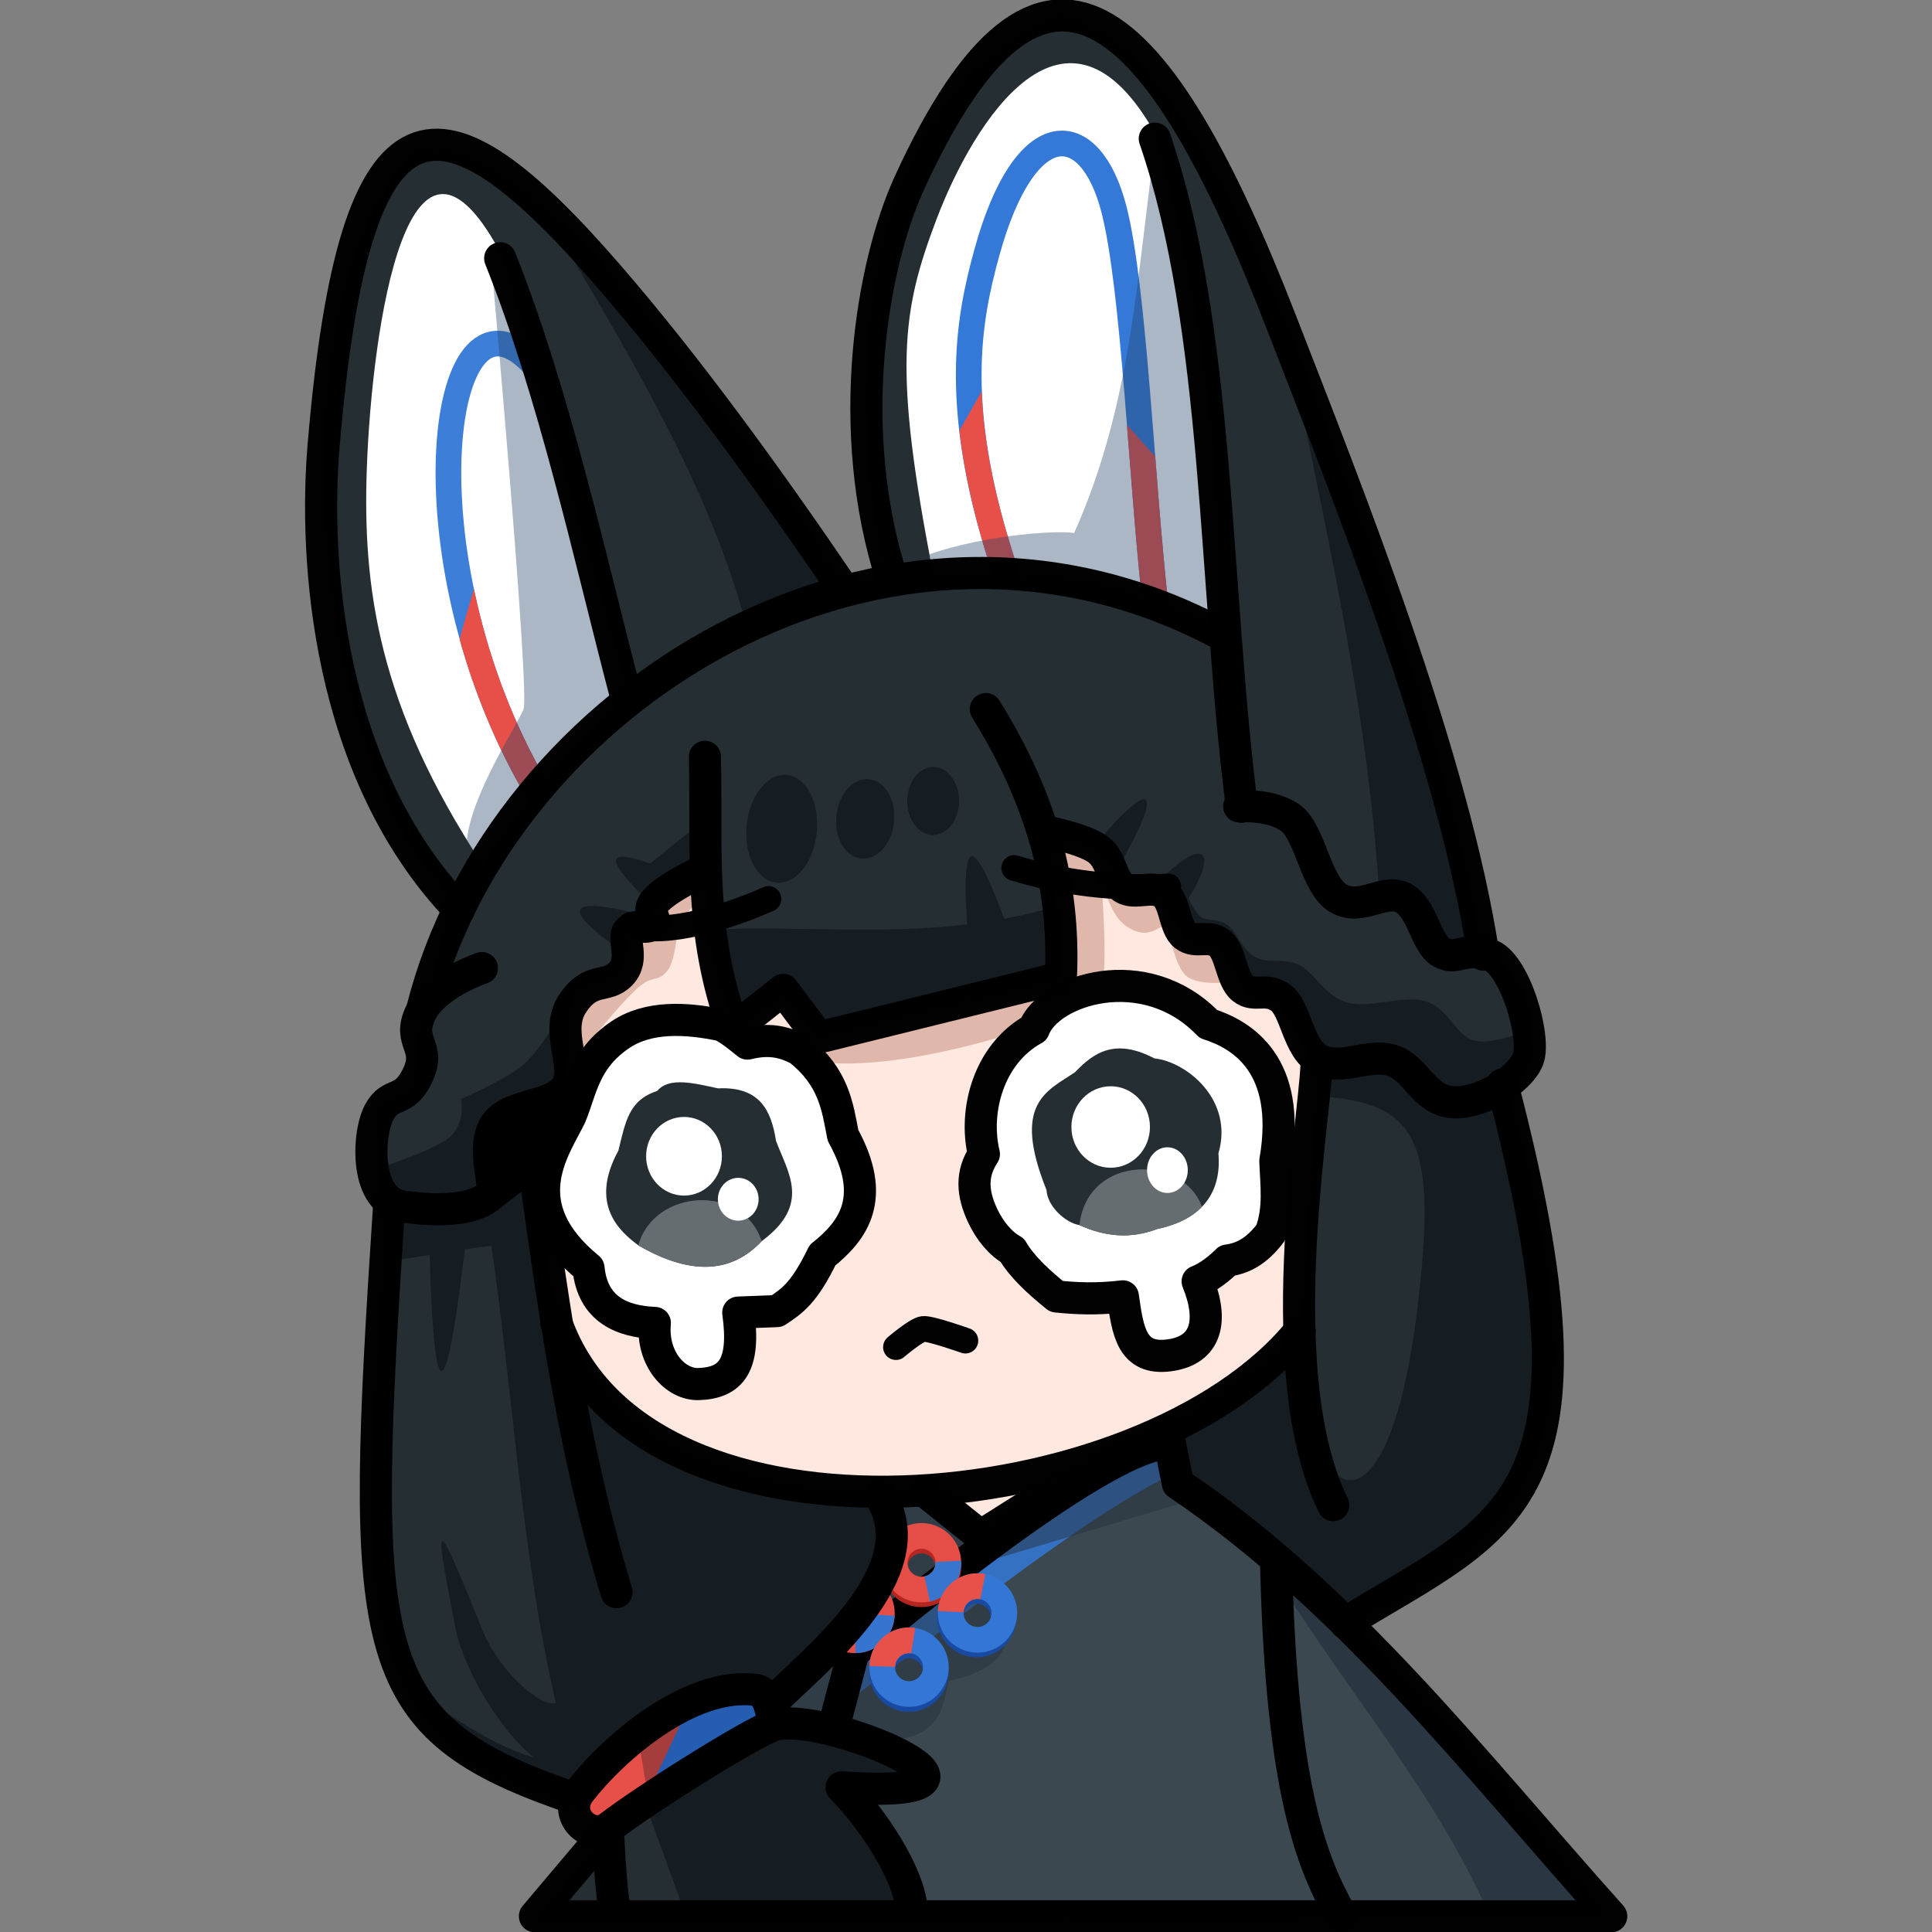 <?xml version="1.0" encoding="UTF-8" standalone="no"?>
<!-- Created with Inkscape (http://www.inkscape.org/) -->

<svg
   width="512"
   height="512"
   viewBox="0 0 135.467 135.467"
   version="1.1"
   id="svg1"
   inkscape:version="1.4.1 (unknown)"
   sodipodi:docname="aosc-03.svg"
   xml:space="preserve"
   xmlns:inkscape="http://www.inkscape.org/namespaces/inkscape"
   xmlns:sodipodi="http://sodipodi.sourceforge.net/DTD/sodipodi-0.dtd"
   xmlns="http://www.w3.org/2000/svg"
   xmlns:svg="http://www.w3.org/2000/svg"><rect x="0" y="0" width="135.467" height="135.467" fill="#808080" stroke="none"/><sodipodi:namedview
     id="namedview1"
     pagecolor="#505050"
     bordercolor="#ffffff"
     borderopacity="1"
     inkscape:showpageshadow="0"
     inkscape:pageopacity="0"
     inkscape:pagecheckerboard="1"
     inkscape:deskcolor="#d1d1d1"
     inkscape:document-units="px"
     inkscape:zoom="1.2899495"
     inkscape:cx="13.566423"
     inkscape:cy="204.65917"
     inkscape:window-width="2560"
     inkscape:window-height="1364"
     inkscape:window-x="0"
     inkscape:window-y="0"
     inkscape:window-maximized="1"
     inkscape:current-layer="layer1" /><defs
     id="defs1" /><g
     inkscape:label="Layer 1"
     inkscape:groupmode="layer"
     id="layer1"><g
       id="g37"
       transform="matrix(0.851,0,0,0.851,10.94,18.18)"><path
         id="rect18-2-31"
         style="fill:#3b484f;fill-opacity:1;stroke:none;stroke-width:2.117;stroke-linecap:round;stroke-linejoin:round;stroke-opacity:0.362;paint-order:fill markers stroke"
         d="M 82.978,96.988 C 96.019,109.692 108.829,122.482 119.172,136.198 l -56.466,0.934 -5.367,-10.651 c 5.256,-1.238 11.039,-2.435 -5.402,-5.342 l -0.955,-2.048 c 5.685,-5.871 10.562,-11.702 9.485,-17.236 z"
         sodipodi:nodetypes="cccccccc" /><path
         style="fill:none;fill-opacity:0.416;stroke:#3571c3;stroke-width:2.117;stroke-linecap:round;stroke-linejoin:round;stroke-dasharray:none;stroke-opacity:1;paint-order:fill markers stroke"
         d="M 83.343,99.151 C 76.932,102.023 65.344,111.209 56.692,117.746"
         id="path32"
         sodipodi:nodetypes="cc" /><path
         id="rect18-2-175"
         style="fill:#27333f;fill-opacity:0.51;stroke:none;stroke-width:2.117;stroke-linecap:round;stroke-linejoin:round;stroke-opacity:0.362;paint-order:fill markers stroke"
         d="m 60.097,102.251 c 7.793,-0.924 15.587,-2.562 23.38,-5.311 l 2.013,5.254 -19.046,5.701 c 3.644,2.742 6.383,7.663 -1.151,9.255 -0.515,2.55 -0.813,5.217 -6.657,4.88 l -7.403,-0.966 -0.272,-2.289 z"
         sodipodi:nodetypes="ccccccccc" /><path
         id="rect18-2-3"
         style="fill:#252e33;fill-opacity:1;stroke:none;stroke-width:2.117;stroke-linecap:round;stroke-linejoin:round;stroke-opacity:0.362;paint-order:fill markers stroke"
         d="M 24.549,52.479 C 13.144,42.808 9.071,3.019 21.626,-9.16 33.537,-8.482 45.044,11.192 56.63,27.153 l 4.025,-0.964 c -1.371,-0.152 -8.212,-37.255 13.792,-46.163 13.02,1.402 26.601,44.416 34.813,76.983 4.441,2.152 5.397,8.655 1.873,11.092 5.087,17.804 8.62,35.123 -13.205,44.517 L 84.229,101.529 83.302,96.471 c -9.337,3.783 -10.572,3.93 -23.271,5.592 2.649,8.854 -4.909,11.676 -9.18,16.441 l 0.814,2.418 c 16.604,2.851 10.813,4.281 6.49,5.803 1.534,3.426 3.069,6.852 4.603,10.278 l -31.337,-0.314 5.48,-6.57 -2.724,-3.253 C 11.595,122.581 18.956,98.191 18.855,78.81 l -0.713,-8.913 3.006,-1.11 0.688,-5.914 z"
         sodipodi:nodetypes="ccccccccccccccccccccccc" /><path
         id="rect18-2-91"
         style="fill:#ffe8e0;fill-opacity:1;stroke:none;stroke-width:2.117;stroke-linecap:round;stroke-linejoin:round;stroke-opacity:0.362;paint-order:fill markers stroke"
         d="m 44.892,50.188 2.579,12.392 4.179,-1.933 3.012,3.243 19.601,-4.857 -0.613,-11.653 4.305,1.393 1.967,3.11 2.982,0.057 1.644,3.7 2.898,0.319 2.036,3.942 2.897,0.91 3.44,5.378 -1.469,22.114 c -19.931,20.533 -56.378,15.249 -61.29,0.025 l -2.546,-17.929 3.17,-2.038 0.675,-7.607 4.12,-2.169 0.355,-2.928 1.57,-0.641 1.124,-2.388 z"
         sodipodi:nodetypes="cccccccccccccccccccccccc" /><path
         id="rect18-2-11"
         style="fill:#e0b7ab;fill-opacity:1;stroke:none;stroke-width:2.117;stroke-linecap:round;stroke-linejoin:round;stroke-opacity:0.362;paint-order:fill markers stroke"
         d="m 55.387,63.544 19.341,-4.371 -0.734,-11.802 3.878,1.19 2.028,3.265 3.106,0.035 2.215,3.982 3.198,1.681 1.408,2.191 4.715,3.751 -6.217,-3.902 c 0,0 -2.326,0.314 -3.373,-0.469 -1.047,-0.782 -1.36,-3.668 -1.83,-4.042 -0.47,-0.373 -1.106,1.158 -3.034,-0.007 -1.928,-1.166 -2.308,-5.026 -2.308,-5.026 0,0 0.826,8.658 0.022,10.406 -1.418,1.905 -14.848,6.432 -22.569,5.774 z"
         sodipodi:nodetypes="ccccccccccczzzcccc" /><path
         id="rect18-2-6"
         style="fill:#e0b8ab;fill-opacity:1;stroke:none;stroke-width:2.117;stroke-linecap:round;stroke-linejoin:round;stroke-opacity:0.362;paint-order:fill markers stroke"
         d="m 44.524,50.934 0.136,1.696 c 0,0 -0.11,0.326 -1.14,1.538 -0.785,0.924 -0.554,3.422 -1.403,4.468 -0.848,1.045 -1.15,0.205 -2.545,1.509 -2.088,1.952 -5.238,6.149 -5.238,6.149 l -0.415,-4.422 4.315,-3.048 1.559,-3.947 z"
         sodipodi:nodetypes="ccsssccccc" /><path
         id="rect18-0"
         style="fill:#ffffff;fill-opacity:1;stroke:#000000;stroke-width:2.646;stroke-linecap:round;stroke-linejoin:round;stroke-dasharray:none;stroke-opacity:0.996;paint-order:fill markers stroke"
         d="m 68.212,73.727 c -0.872,-3.615 0.434,-8.291 4.116,-10.306 1.197,-3.231 9.139,-5.849 14.382,-0.413 2.776,0.882 6.879,3.358 5.516,11.279 0.071,1.971 0.361,3.942 -0.377,5.912 -1.21,1.623 -2.431,2.155 -3.578,2.296 -0.642,0.659 -1.607,1.403 -2.447,1.718 1.291,3.164 0.807,5.671 -2.331,6.094 -3.138,0.423 -3.429,-2.06 -3.831,-4.859 -2.166,0.261 -3.867,0.173 -5.469,0.011 -1.502,-1.213 -2.851,-2.457 -3.645,-3.812 -0.933,-0.516 -1.852,-1.575 -2.463,-2.902 -0.798,-1.732 -0.971,-3.354 0.127,-5.019 z"
         sodipodi:nodetypes="ccccccczcccscc" /><path
         id="rect18-7"
         style="fill:#ffffff;fill-opacity:1;stroke:#000000;stroke-width:2.646;stroke-linecap:round;stroke-linejoin:round;stroke-dasharray:none;stroke-opacity:1;paint-order:fill markers stroke"
         d="m 38.228,63.912 c 2.313,-1.579 5.446,-1.416 8.381,-0.799 0.797,0.414 1.453,0.97 2.124,1.509 1.868,-0.466 3.105,-0.107 4.252,0.494 2.857,2.271 3.158,4.676 3.619,7.073 2.837,5.134 0.876,7.822 -1.689,9.869 -1.502,3.104 -2.508,3.787 -3.756,4.605 l -3.186,0.123 c 0.603,4.34 -0.57,5.798 -3.261,5.89 -1.922,0.066 -3.888,-2.072 -3.612,-5.037 -2.641,-0.107 -5.134,-1.077 -5.464,-4.521 -6.334,-5.194 -2.821,-9.805 -1.495,-12.519 0.932,-2.266 1.143,-4.678 4.086,-6.687 z"
         sodipodi:nodetypes="scccccccscccss" /><path
         id="rect18-2-5"
         style="fill:#ffe8e0;fill-opacity:1;stroke:none;stroke-width:2.117;stroke-linecap:round;stroke-linejoin:round;stroke-opacity:0.362;paint-order:fill markers stroke"
         d="m 64.846,101.48 9.835,-1.31 -5.238,4.439 z"
         sodipodi:nodetypes="cccc" /><path
         style="fill:none;fill-opacity:0.396;stroke:#000000;stroke-width:2.646;stroke-linecap:round;stroke-linejoin:round;stroke-dasharray:none;stroke-opacity:0.996;paint-order:fill markers stroke"
         d="M 82.633,97.658 C 76.084,98.925 57.463,114.779 57.463,114.779 l -1.61,6.098"
         id="path15"
         sodipodi:nodetypes="ccc" /><path
         id="rect18-2-49"
         style="fill:#ffffff;fill-opacity:1;stroke:none;stroke-width:2.117;stroke-linecap:round;stroke-linejoin:round;stroke-opacity:0.362;paint-order:fill markers stroke"
         d="m 17.37,17.192 c 0.418,-11.55 3.431,-32.433 11.285,-17.207 L 39.068,36.031 C 34.207,39.974 30.369,44.771 26.912,49.885 18.283,36.765 17.015,27.022 17.37,17.192 Z"
         sodipodi:nodetypes="scccs" /><path
         id="rect18-2-43"
         style="fill:#151d23;fill-opacity:1;stroke:none;stroke-width:2.117;stroke-linecap:round;stroke-linejoin:round;stroke-opacity:0.362;paint-order:fill markers stroke"
         d="m 45.287,55.25 c 7.249,-0.379 14.144,0.436 21.543,-0.449 -0.566,-8.62 0.95,-6.119 3.058,-0.464 1.513,-0.281 3.05,-0.646 4.619,-1.118 l 0.083,5.941 -20.176,4.892 -2.635,-3.644 -4.188,3.192 z"
         sodipodi:nodetypes="ccccccccc" /><path
         id="rect18-2-8"
         style="fill:#151d23;fill-opacity:1;stroke:none;stroke-width:2.117;stroke-linecap:round;stroke-linejoin:round;stroke-opacity:0.362;paint-order:fill markers stroke"
         d="m 75.921,47.608 1.322,0.797 c 4.832,-5.814 5.851,-4.969 2.243,1.352 l 1.117,1.247 2.111,0.184 c 3.575,-3.683 4.858,-2.465 2.352,1.457 0,0 0.5,1.153 1.047,1.553 0.547,0.4 1.249,0.051 2.106,0.616 0.857,0.566 1.279,2.138 2.359,2.688 1.08,0.549 2.158,0.074 3.46,0.569 1.301,0.495 2.107,2.484 3.964,3.125 1.857,0.641 4.895,-0.682 6.738,-0.021 1.843,0.661 2.353,2.799 3.856,3.193 1.503,0.394 4.244,-0.768 4.244,-0.768 1.627,2.457 -0.568,3.698 -1.897,5.214 2.771,11.818 12.573,34.298 -13.226,43.489 l -13.327,-11.179 -1.243,-4.494 10.94,-7.754 1.342,8.468 c 2.873,6.785 6.844,2.82 8.49,-10.824 1.681,-13.93 0.096,-17.02 -8.11,-17.556 l -0.443,-3.192 -3.031,-4.694 -2.214,-0.389 -2.531,-4.103 -2.583,-0.513 -2.494,-3.502 z"
         sodipodi:nodetypes="cccccczzzzzzzcccccccscccccccc" /><path
         id="rect18-2-0"
         style="fill:#151d23;fill-opacity:1;stroke:none;stroke-width:2.117;stroke-linecap:round;stroke-linejoin:round;stroke-opacity:0.362;paint-order:fill markers stroke"
         d="m 45.1,46.241 0.198,4.339 -3.664,2.328 -3.835,3.686 c -4.264,-3.093 -3.914,-4.114 1.934,-2.665 l 0.443,-1.412 c -2.425,-2.439 -3.814,-4.269 0.538,-2.726 z"
         sodipodi:nodetypes="cccccccc" /><g
         id="g35"><circle
           style="fill:none;fill-opacity:0.416;stroke:#184aa1;stroke-width:2.117;stroke-linecap:round;stroke-linejoin:round;stroke-dasharray:none;stroke-opacity:1;paint-order:fill markers stroke"
           id="path33-0"
           r="2.211"
           cy="111.916"
           cx="67.616" /><circle
           style="fill:none;fill-opacity:0.416;stroke:#3376d5;stroke-width:2.117;stroke-linecap:round;stroke-linejoin:round;stroke-dasharray:none;stroke-opacity:1;paint-order:fill markers stroke"
           id="path33"
           r="2.211"
           cy="111.537"
           cx="67.686" /><g
           id="g33"><circle
             style="fill:none;fill-opacity:0.416;stroke:#e54e47;stroke-width:2.117;stroke-linecap:round;stroke-linejoin:round;stroke-dasharray:none;stroke-opacity:1;paint-order:fill markers stroke"
             id="path33-3"
             r="2.211"
             cy="111.576"
             cx="57.595" /><path
             style="fill:none;fill-opacity:0.416;stroke:#3575d0;stroke-width:2.117;stroke-linecap:butt;stroke-linejoin:round;stroke-dasharray:none;stroke-opacity:1;paint-order:fill markers stroke"
             id="path33-3-7"
             sodipodi:type="arc"
             sodipodi:cx="57.594555"
             sodipodi:cy="111.57603"
             sodipodi:rx="2.2107573"
             sodipodi:ry="2.2107573"
             sodipodi:start="0.059550917"
             sodipodi:end="1.5595886"
             sodipodi:arc-type="arc"
             d="m 59.801,111.708 a 2.211,2.211 0 0 1 -2.182,2.079"
             sodipodi:open="true" /></g><circle
           style="fill:none;fill-opacity:0.416;stroke:#b62620;stroke-width:2.117;stroke-linecap:round;stroke-linejoin:round;stroke-dasharray:none;stroke-opacity:1;paint-order:fill markers stroke"
           id="path33-18-6"
           r="2.211"
           cy="107.779"
           cx="63.065" /><g
           id="g34"><circle
             style="fill:none;fill-opacity:0.416;stroke:#e54e47;stroke-width:2.117;stroke-linecap:round;stroke-linejoin:round;stroke-dasharray:none;stroke-opacity:1;paint-order:fill markers stroke"
             id="path33-18"
             r="2.211"
             cy="107.397"
             cx="63.071" /><path
             style="fill:none;fill-opacity:0.416;stroke:#3775cf;stroke-width:2.117;stroke-linecap:butt;stroke-linejoin:round;stroke-dasharray:none;stroke-opacity:1;paint-order:fill markers stroke"
             id="path33-18-4"
             sodipodi:type="arc"
             sodipodi:cx="63.071285"
             sodipodi:cy="107.39703"
             sodipodi:rx="2.2107573"
             sodipodi:ry="2.2107573"
             sodipodi:start="6.2322221"
             sodipodi:end="1.357745"
             sodipodi:arc-type="arc"
             d="m 65.279,107.284 a 2.211,2.211 0 0 1 -1.74,2.273"
             sodipodi:open="true" /></g><path
           style="fill:none;fill-opacity:0.416;stroke:#e6514a;stroke-width:2.117;stroke-linecap:butt;stroke-linejoin:round;stroke-dasharray:none;stroke-opacity:1;paint-order:fill markers stroke"
           id="path33-1"
           sodipodi:type="arc"
           sodipodi:cx="67.685524"
           sodipodi:cy="111.53725"
           sodipodi:rx="2.2107573"
           sodipodi:ry="2.2107573"
           sodipodi:start="3.1901272"
           sodipodi:end="4.9114808"
           sodipodi:arc-type="arc"
           d="m 65.477,111.43 a 2.211,2.211 0 0 1 0.85,-1.637 2.211,2.211 0 0 1 1.795,-0.423"
           sodipodi:open="true" /><circle
           style="fill:none;fill-opacity:0.416;stroke:#184aa1;stroke-width:2.117;stroke-linecap:round;stroke-linejoin:round;stroke-dasharray:none;stroke-opacity:1;paint-order:fill markers stroke"
           id="path33-7-54"
           cx="62.03"
           cy="116.415"
           r="2.211" /><circle
           style="fill:none;fill-opacity:0.416;stroke:#3376d5;stroke-width:2.117;stroke-linecap:round;stroke-linejoin:round;stroke-dasharray:none;stroke-opacity:1;paint-order:fill markers stroke"
           id="path33-7"
           cx="62.045"
           cy="116.004"
           r="2.211" /><path
           style="fill:none;fill-opacity:0.416;stroke:#e6514a;stroke-width:2.117;stroke-linecap:butt;stroke-linejoin:round;stroke-dasharray:none;stroke-opacity:1;paint-order:fill markers stroke"
           id="path33-7-5"
           sodipodi:type="arc"
           sodipodi:cx="62.044853"
           sodipodi:cy="116.00391"
           sodipodi:rx="2.2107573"
           sodipodi:ry="2.2107573"
           sodipodi:start="3.1690905"
           sodipodi:end="4.8678457"
           sodipodi:arc-type="arc"
           d="m 59.835,115.943 a 2.211,2.211 0 0 1 0.796,-1.639 2.211,2.211 0 0 1 1.756,-0.485"
           sodipodi:open="true" /></g><path
         id="rect18-2-1"
         style="fill:#151d23;fill-opacity:1;stroke:none;stroke-width:2.117;stroke-linecap:round;stroke-linejoin:round;stroke-opacity:0.362;paint-order:fill markers stroke"
         d="m 19.046,82.593 -0.488,-7.794 c 0,0 4.935,-1.529 5.927,-2.755 0.992,-1.226 0.654,-2.854 0.654,-2.854 0,0 3.755,-1.62 5.192,-2.893 1.438,-1.274 3.285,-4.511 3.285,-4.511 0,0 0.222,3.692 0.277,6.359 -0.81,1.484 -2.108,1.748 -3.308,2.256 0.528,16.223 4.132,30.827 29.371,31.731 2.484,8.455 -4.832,11.752 -8.875,16.772 l 1.194,1.745 c 0,0 19.674,5.121 5.399,5.574 0.997,2.413 5.015,7.122 4.221,10.495 l -18.217,-0.184 -3.321,-9.138 c -7.299,1.001 -15.295,-3.66 -20.232,-10.238 3.599,2.425 7.13,5.143 11.022,6.296 -2.537,-1.962 -5.75,-7.001 -6.474,-10.671 -1.928,-9.784 -1.609,-9.335 2.178,0.059 1.545,3.834 5.144,6.594 6.09,6.085 -2.793,-11.932 -3.508,-25.331 -5.311,-37.649 l -2.181,0.295 c -0.559,4.397 -2.359,19.89 -2.904,0.463 z"
         sodipodi:nodetypes="cczczccccccccccccssccccc" /><path
         id="rect18-2-4"
         style="fill:#2a3742;fill-opacity:1;stroke:none;stroke-width:2.117;stroke-linecap:round;stroke-linejoin:round;stroke-opacity:0.362;paint-order:fill markers stroke"
         d="m 91.78,107.728 c 6.995,5.388 13.104,11.139 27.404,28.329 l -9.302,0.429 C 105.324,126.035 97.52,117.279 91.78,107.728 Z"
         sodipodi:nodetypes="cccc" /><ellipse
         style="fill:#151d23;fill-opacity:1;stroke:none;stroke-width:3.377;stroke-linecap:round;stroke-linejoin:round;stroke-dasharray:none;stroke-opacity:0.362;paint-order:fill markers stroke"
         id="path23"
         cx="55.788"
         cy="41.805"
         rx="2.903"
         ry="4.459"
         transform="rotate(5.466)" /><ellipse
         style="fill:#151d23;fill-opacity:1;stroke:none;stroke-width:2.782;stroke-linecap:round;stroke-linejoin:round;stroke-dasharray:none;stroke-opacity:0.362;paint-order:fill markers stroke"
         id="path23-4"
         cx="62.56"
         cy="40.334"
         rx="2.392"
         ry="3.284"
         transform="rotate(5.466)" /><ellipse
         style="fill:#151d23;fill-opacity:1;stroke:none;stroke-width:2.782;stroke-linecap:round;stroke-linejoin:round;stroke-dasharray:none;stroke-opacity:0.362;paint-order:fill markers stroke"
         id="path23-4-9"
         cx="64.235"
         cy="44.341"
         rx="2.135"
         ry="2.802"
         transform="rotate(0.261)" /><path
         id="rect18-2-9"
         style="fill:#ffffff;fill-opacity:1;stroke:none;stroke-width:2.117;stroke-linecap:round;stroke-linejoin:round;stroke-opacity:0.362;paint-order:fill markers stroke"
         d="M 64.317,-3.32 C 67.422,-11.498 75.016,-23.445 82.356,-10.297 86.212,3.01 87.742,16.574 87.692,30.686 79.47,26.038 71.741,25.841 64.057,26.035 60.723,8.999 61.418,4.314 64.317,-3.32 Z"
         sodipodi:nodetypes="scccs" /><path
         id="rect18-2-95"
         style="fill:#151d23;fill-opacity:1;stroke:none;stroke-width:2.117;stroke-linecap:round;stroke-linejoin:round;stroke-opacity:0.362;paint-order:fill markers stroke"
         d="M 32.13,-3.753 C 40.595,6.213 49.995,15.164 56.638,27.103 L 48.671,30.286 C 45.594,18.607 38.759,7.441 32.13,-3.753 Z"
         sodipodi:nodetypes="cccc" /><path
         id="rect18-2-17"
         style="fill:#151d23;fill-opacity:1;stroke:none;stroke-width:2.117;stroke-linecap:round;stroke-linejoin:round;stroke-opacity:0.362;paint-order:fill markers stroke"
         d="M 93.036,5.738 C 100.087,22.979 106.25,40.22 109.317,57.461 l -3.475,-0.447 -2.6,-3.906 -2.443,-0.436 C 99.903,37.028 96.177,21.383 93.036,5.738 Z"
         sodipodi:nodetypes="cccccc" /><g
         id="g28"><path
           style="fill:none;fill-opacity:1;stroke:#3c7ed8;stroke-width:2.117;stroke-linecap:round;stroke-linejoin:round;stroke-dasharray:none;stroke-opacity:1;paint-order:fill markers stroke"
           d="M 31.337,8.904 C 23.391,-0.214 20.121,24.444 31.291,43.554"
           id="path24"
           sodipodi:nodetypes="cc" /><path
           style="baseline-shift:baseline;display:inline;overflow:visible;opacity:1;vector-effect:none;fill:#e65049;fill-opacity:1;stroke-linecap:round;stroke-linejoin:round;paint-order:fill markers stroke;enable-background:accumulate;stop-color:#000000;stop-opacity:1"
           d="m 25.027,31.359 c 1.186,4.239 2.938,8.601 5.35,12.728 0.295,0.504 0.943,0.674 1.447,0.379 0.504,-0.295 0.674,-0.943 0.379,-1.447 -2.999,-5.13 -4.936,-10.7 -6.007,-15.867 0,0 -1.242,4.173 -1.169,4.207 z"
           id="path24-6"
           sodipodi:nodetypes="cccccc" /></g><g
         id="g27"><path
           style="fill:none;fill-opacity:1;stroke:#3479d7;stroke-width:2.117;stroke-linecap:round;stroke-linejoin:round;stroke-dasharray:none;stroke-opacity:1;paint-order:fill markers stroke"
           d="M 70.013,25.827 C 65.498,12.374 66.914,5.056 68.454,-0.547 71.622,-12.073 76.989,-11.688 78.932,-4.1 80.583,2.352 81.179,17.94 82.319,28.165"
           id="path25"
           sodipodi:nodetypes="cssc" /><path
           style="baseline-shift:baseline;display:inline;overflow:visible;opacity:1;vector-effect:none;fill:#e75049;fill-opacity:1;stroke-linecap:round;stroke-linejoin:round;paint-order:fill markers stroke;enable-background:accumulate;stop-color:#000000;stop-opacity:1"
           d="m 80,13.648 c 0.404,5.092 0.787,10.32 1.268,14.634 0.064,0.582 0.588,1.001 1.17,0.936 0.581,-0.065 0.999,-0.589 0.934,-1.17 -0.388,-3.479 -0.715,-7.606 -1.042,-11.788 z m -13.807,0.472 c 0.394,3.427 1.255,7.39 2.817,12.045 0.186,0.554 0.786,0.852 1.34,0.666 0.554,-0.186 0.852,-0.786 0.666,-1.34 -2.021,-6.022 -2.839,-10.741 -2.987,-14.616 z"
           id="path25-5"
           sodipodi:nodetypes="cccccccccccc" /></g><g
         id="g31"><g
           id="g30"><path
             id="rect18-2-2"
             style="fill:#252e33;fill-opacity:1;stroke:none;stroke-width:2.117;stroke-linecap:round;stroke-linejoin:round;stroke-opacity:0.362;paint-order:fill markers stroke"
             d="m 75.718,66.983 c 1.545,-1.62 3.297,-2.839 6.538,-1.143 2.721,0.294 6.56,3.475 5.279,7.829 0.283,3.287 -1.414,5.462 -5.045,6.231 -2.199,0.831 -4.286,0.639 -6.407,-0.322 -1.109,-0.173 -2.637,-1.513 -2.713,-2.892 -2.873,-7.155 0.016,-8.13 2.347,-9.703 z"
             sodipodi:nodetypes="ccccccc" /><path
             id="rect18-2-2-7"
             style="fill:#656d71;fill-opacity:1;stroke:none;stroke-width:2.117;stroke-linecap:round;stroke-linejoin:round;stroke-opacity:0.362;paint-order:fill markers stroke"
             d="m 86.176,78.074 c -0.846,0.868 -2.075,1.486 -3.685,1.827 -2.199,0.831 -4.286,0.639 -6.407,-0.322 0.661,-5.905 8.605,-5.79 10.093,-1.505 z"
             sodipodi:nodetypes="cccc" /></g><ellipse
           style="fill:#ffffff;fill-opacity:1;stroke:none;stroke-width:3.58;stroke-linecap:round;stroke-linejoin:round;stroke-dasharray:none;stroke-opacity:1;paint-order:fill markers stroke"
           id="path30-3"
           cx="78.658"
           cy="71.496"
           rx="3.236"
           ry="3.357" /><ellipse
           style="fill:#ffffff;fill-opacity:1;stroke:none;stroke-width:1.931;stroke-linecap:round;stroke-linejoin:round;stroke-dasharray:none;stroke-opacity:1;paint-order:fill markers stroke"
           id="path30-3-2-8"
           cx="83.333"
           cy="75.048"
           rx="1.678"
           ry="1.882" /></g><g
         id="g32"><g
           id="g29"><path
             id="rect18-8"
             style="fill:#252e33;fill-opacity:1;stroke:none;stroke-width:2.117;stroke-linecap:round;stroke-linejoin:round;stroke-opacity:0.362;paint-order:fill markers stroke"
             d="m 38.096,73.441 c 0.585,-2.378 0.856,-4.16 3.195,-4.913 0.997,-1.201 3.111,-0.619 5.015,-0.217 3.485,-0.166 4.387,1.864 4.778,4.328 0.988,2.652 2.912,5.236 -1.182,8.262 -2.526,2.698 -5.916,2.808 -10.162,0.346 -1.481,-1.106 -4.098,-3.331 -1.644,-7.806 z"
             sodipodi:nodetypes="ccccccc" /><path
             id="rect18-8-5"
             style="fill:#656d71;fill-opacity:1;stroke:none;stroke-width:2.117;stroke-linecap:round;stroke-linejoin:round;stroke-opacity:0.362;paint-order:fill markers stroke"
             d="m 49.902,80.901 c -2.526,2.698 -5.916,2.808 -10.162,0.346 1.274,-4.665 8.584,-5.133 10.162,-0.346 z"
             sodipodi:nodetypes="ccc" /></g><ellipse
           style="fill:#ffffff;fill-opacity:1;stroke:none;stroke-width:3.455;stroke-linecap:round;stroke-linejoin:round;stroke-dasharray:none;stroke-opacity:1;paint-order:fill markers stroke"
           id="path30"
           cx="43.503"
           cy="73.906"
           rx="3.122"
           ry="3.24" /><ellipse
           style="fill:#ffffff;fill-opacity:1;stroke:none;stroke-width:1.87;stroke-linecap:round;stroke-linejoin:round;stroke-dasharray:none;stroke-opacity:1;paint-order:fill markers stroke"
           id="path30-3-2"
           cx="47.972"
           cy="77.449"
           rx="1.678"
           ry="1.765" /></g><g
         id="g36"><path
           id="rect18-2-7"
           style="fill:#e75049;fill-opacity:1;stroke:none;stroke-width:2.117;stroke-linecap:round;stroke-linejoin:round;stroke-opacity:0.362;paint-order:fill markers stroke"
           d="m 34.543,126.634 c 4.604,-6.43 9.943,-8.306 15.522,-8.687 l 0.442,2.739 -14.157,8.54 z"
           sodipodi:nodetypes="ccccc" /><path
           id="rect18-2-7-6"
           style="fill:#a53d3d;fill-opacity:1;stroke:none;stroke-width:2.117;stroke-linecap:round;stroke-linejoin:round;stroke-opacity:0.362;paint-order:fill markers stroke"
           d="m 39.637,121.417 c 3.285,-2.345 6.806,-3.223 10.429,-3.471 l 0.442,2.739 -9.97,6.014 c 0,0 -0.853,-5.195 -0.901,-5.282 z"
           sodipodi:nodetypes="ccccc" /><path
           id="rect18-2-7-1"
           style="fill:#255db3;fill-opacity:1;stroke:none;stroke-width:2.117;stroke-linecap:round;stroke-linejoin:round;stroke-opacity:0.362;paint-order:fill markers stroke"
           d="m 43.94,119.159 c 1.991,-0.719 4.042,-1.07 6.126,-1.212 l 0.442,2.739 -10.181,6.127 z"
           sodipodi:nodetypes="ccccc" /></g><path
         id="rect18-2-81"
         style="fill:#27466a;fill-opacity:0.384;stroke:none;stroke-width:2.117;stroke-linecap:round;stroke-linejoin:round;stroke-opacity:0.362;paint-order:fill markers stroke"
         d="M 27.59,-0.141 38.538,36.261 c -1.853,1.574 -9.996,10.619 -11.867,13.289 l -1.056,-1.679 c 0.361,-3.786 4.117,-9.459 4.664,-10.787 0.547,-1.328 -2.689,-37.225 -2.689,-37.225 z"
         sodipodi:nodetypes="cccczc" /><path
         id="rect18-2-44"
         style="fill:#27466a;fill-opacity:0.383;stroke:none;stroke-width:2.117;stroke-linecap:round;stroke-linejoin:round;stroke-opacity:0.362;paint-order:fill markers stroke"
         d="m 63.725,24.306 c 4.93,-1.7 10.942,-1.984 11.917,-1.741 4.899,-10.937 5.186,-21.874 6.788,-32.811 3.64,13.28 5.217,27.076 5.633,41.162 -8.435,-4.376 -14.029,-6.839 -24.078,-5.081 z"
         sodipodi:nodetypes="cccccc" /><path
         style="fill:none;fill-opacity:0.396;stroke:#000000;stroke-width:2.646;stroke-linecap:round;stroke-linejoin:round;stroke-dasharray:none;stroke-opacity:0.996;paint-order:fill markers stroke"
         d="M 87.969,31.016 C 60.141,15.902 28.302,36.305 21.937,61.811"
         id="path1"
         sodipodi:nodetypes="cc" /><path
         style="fill:none;fill-opacity:0.396;stroke:#000000;stroke-width:2.646;stroke-linecap:round;stroke-linejoin:round;stroke-dasharray:none;stroke-opacity:0.996;paint-order:fill markers stroke"
         d="m 26.851,58.401 c 0,0 -3.957,1.322 -5.073,3.742 -1.116,2.419 0.936,2.665 -0.218,5.086 -1.154,2.421 -2.204,1.231 -3.176,3.059 -0.972,1.827 -1.21,7.424 2.07,7.777 0.678,0.073 5.476,0.834 7.262,-1.113 0.339,-0.37 -1.002,-3.992 0.299,-5.718 1.301,-1.726 4.759,-1.353 5.813,-3.049 1.054,-1.696 -1.041,-4.543 0.49,-6.852 1.531,-2.309 2.788,-1.204 3.978,-2.45 1.19,-1.246 0.067,-2.868 0.621,-3.531 0.554,-0.663 1.69,-0.061 2.033,-0.631 0.343,-0.57 -0.713,-0.932 0.338,-2.004 1.051,-1.072 3.829,-2.358 3.829,-2.358"
         id="path2"
         sodipodi:nodetypes="czzzsszzzzzzzc" /><path
         style="fill:none;fill-opacity:0.396;stroke:#000000;stroke-width:2.646;stroke-linecap:round;stroke-linejoin:round;stroke-dasharray:none;stroke-opacity:0.996;paint-order:fill markers stroke"
         d="M 19.21,77.9 C 16.805,114.498 17.079,120.662 33.429,126.455"
         id="path3"
         sodipodi:nodetypes="cc" /><path
         style="fill:none;fill-opacity:0.396;stroke:#000000;stroke-width:2.646;stroke-linecap:round;stroke-linejoin:round;stroke-dasharray:none;stroke-opacity:0.996;paint-order:fill markers stroke"
         d="m 45.227,40.992 c 0.168,7.866 -0.528,14.404 2.367,22.416 l 4.079,-3.211 2.936,3.923 19.948,-4.933 C 74.916,51.341 72.854,44.279 68.37,37.059"
         id="path4"
         sodipodi:nodetypes="cccccc" /><path
         style="fill:none;fill-opacity:0.396;stroke:#000000;stroke-width:2.646;stroke-linecap:round;stroke-linejoin:round;stroke-dasharray:none;stroke-opacity:0.996;paint-order:fill markers stroke"
         d="m 73.201,47.126 c 0,0 3.339,0.625 4.479,1.543 1.14,0.917 1.003,2.467 1.996,3.1 0.993,0.633 2.362,-0.245 3.348,0.46 0.987,0.705 0.854,2.78 1.751,3.48 0.897,0.701 1.925,-0.083 2.863,0.644 0.939,0.727 0.942,2.961 1.911,3.728 0.969,0.767 1.883,-0.132 3.131,0.774 1.249,0.906 1.406,4.21 3.191,5.118 1.785,0.908 4.023,-0.566 5.968,0.038 1.945,0.605 2.591,3.184 4.87,3.43 2.28,0.246 5.611,-1.748 6.326,-3.514 0.714,-1.766 -1.104,-8.061 -3.263,-8.656 -2.16,-0.594 -2.578,0.558 -3.876,-0.173 -1.298,-0.731 -1.541,-3.652 -3.138,-4.474 -1.597,-0.822 -3.418,1.11 -5.311,0.046 -1.893,-1.064 -2.328,-5.447 -3.957,-6.629 C 91.861,44.858 89.244,45.076 89.244,45.076"
         id="path5"
         sodipodi:nodetypes="czzzzzzzzzzzzzzzzc" /><path
         style="fill:none;fill-opacity:0.396;stroke:#000000;stroke-width:2.646;stroke-linecap:round;stroke-linejoin:round;stroke-dasharray:none;stroke-opacity:0.996;paint-order:fill markers stroke"
         d="m 95.614,66.502 c -0.267,5.284 -3.828,25.559 1.38,36.148"
         id="path6"
         sodipodi:nodetypes="cc" /><path
         style="fill:none;fill-opacity:0.396;stroke:#000000;stroke-width:2.646;stroke-linecap:round;stroke-linejoin:round;stroke-dasharray:none;stroke-opacity:0.996;paint-order:fill markers stroke"
         d="m 30.492,70.089 c 0.212,1.497 0.419,2.985 0.624,4.464 1.647,11.879 3.198,23.248 6.826,35.271"
         id="path7"
         sodipodi:nodetypes="csc" /><path
         style="fill:none;fill-opacity:0.396;stroke:#000000;stroke-width:2.646;stroke-linecap:round;stroke-linejoin:round;stroke-dasharray:none;stroke-opacity:0.996;paint-order:fill markers stroke"
         d="m 32.975,87.611 c 7.235,20.405 48.457,16.463 61.259,0.69"
         id="path8"
         sodipodi:nodetypes="cc" /><path
         style="fill:none;fill-opacity:0.396;stroke:#000000;stroke-width:2.646;stroke-linecap:round;stroke-linejoin:round;stroke-dasharray:none;stroke-opacity:0.996;paint-order:fill markers stroke"
         d="m 59.696,101.96 c 3.959,6.277 -5.885,13.812 -8.768,16.81"
         id="path9"
         sodipodi:nodetypes="cc" /><path
         style="fill:none;fill-opacity:0.396;stroke:#000000;stroke-width:2.646;stroke-linecap:round;stroke-linejoin:round;stroke-dasharray:none;stroke-opacity:0.996;paint-order:fill markers stroke"
         d="m 110.926,67.999 c 9.033,34.577 0.588,36.065 -12.94,44.354"
         id="path10"
         sodipodi:nodetypes="cc" /><path
         style="fill:none;fill-opacity:0.396;stroke:#000000;stroke-width:2.646;stroke-linecap:round;stroke-linejoin:round;stroke-dasharray:none;stroke-opacity:0.996;paint-order:fill markers stroke"
         d="m 37.853,136.525 c -0.383,-2.371 -0.495,-4.742 -0.626,-7.113 L 31.219,136.525 H 119.901 C 108.609,123.922 98.173,110.306 84.194,100.877 L 83.316,96.487"
         id="path11"
         sodipodi:nodetypes="cccccc" /><path
         style="fill:none;fill-opacity:0.396;stroke:#000000;stroke-width:2.646;stroke-linecap:round;stroke-linejoin:round;stroke-dasharray:none;stroke-opacity:0.996;paint-order:fill markers stroke"
         d="m 50.822,120.392 c 0,0 -0.239,-2.365 -1.371,-2.514 -5.47,-0.723 -11.81,4.851 -14.524,8.365 -1.516,1.962 0.875,4.132 2.439,2.927 3.24,-2.496 13.08,-8.648 13.917,-8.474 4.679,-0.781 21.206,6.303 5.202,5.206 2.695,2.736 5.495,7.111 5.759,9.902"
         id="path12"
         sodipodi:nodetypes="csssccc" /><path
         style="fill:none;fill-opacity:0.396;stroke:#000000;stroke-width:2.646;stroke-linecap:round;stroke-linejoin:round;stroke-dasharray:none;stroke-opacity:0.996;paint-order:fill markers stroke"
         d="m 92.292,107.706 c 0.464,18.53 2.953,24.454 5.407,28.819"
         id="path13"
         sodipodi:nodetypes="cc" /><path
         style="fill:none;fill-opacity:0.396;stroke:#000000;stroke-width:2.646;stroke-linecap:round;stroke-linejoin:round;stroke-dasharray:none;stroke-opacity:0.996;paint-order:fill markers stroke"
         d="m 63.414,101.56 4.533,3.622 5.389,-3.402"
         id="path14"
         sodipodi:nodetypes="ccc" /><path
         style="fill:none;fill-opacity:0.396;stroke:#000000;stroke-width:2.117;stroke-linecap:round;stroke-linejoin:round;stroke-dasharray:none;stroke-opacity:0.996;paint-order:fill markers stroke"
         d="m 39.115,54.843 c 2.789,0.992 8.189,-0.712 11.348,-2.139"
         id="path16"
         sodipodi:nodetypes="cc" /><path
         style="fill:none;fill-opacity:0.396;stroke:#000000;stroke-width:2.117;stroke-linecap:round;stroke-linejoin:round;stroke-dasharray:none;stroke-opacity:0.996;paint-order:fill markers stroke"
         d="m 70.71,50.152 c 4.092,1.247 8.325,1.743 12.693,1.518"
         id="path17"
         sodipodi:nodetypes="cc" /><path
         style="fill:none;fill-opacity:0.396;stroke:#000000;stroke-width:2.117;stroke-linecap:round;stroke-linejoin:round;stroke-dasharray:none;stroke-opacity:0.996;paint-order:fill markers stroke"
         d="m 60.966,89.631 c 0,0 1.673,-1.431 2.246,-1.497 0.573,-0.067 3.476,0.963 3.476,0.963"
         id="path18"
         sodipodi:nodetypes="czc" /><path
         style="fill:none;fill-opacity:0.396;stroke:#000000;stroke-width:2.646;stroke-linecap:round;stroke-linejoin:round;stroke-dasharray:none;stroke-opacity:0.996;paint-order:fill markers stroke"
         d="M 24.958,53.581 C 14.005,42.118 13.036,24.567 13.804,15.407 16.364,-15.108 23.423,-14.62 37.237,1.316 43.63,8.691 50.212,17.714 56.572,27.076"
         id="path19"
         sodipodi:nodetypes="cssc" /><path
         style="fill:none;fill-opacity:0.396;stroke:#000000;stroke-width:2.646;stroke-linecap:round;stroke-linejoin:round;stroke-dasharray:none;stroke-opacity:0.996;paint-order:fill markers stroke"
         d="M 60.649,26.386 C 56.646,13.949 59.001,0.408 62.08,-6.304 73.061,-30.246 82.633,-20.784 92.674,5.069 98.042,18.89 106.901,40.995 109.367,57.295"
         id="path20"
         sodipodi:nodetypes="cssc" /><path
         style="fill:none;fill-opacity:0.396;stroke:#000000;stroke-width:2.646;stroke-linecap:round;stroke-linejoin:round;stroke-dasharray:none;stroke-opacity:0.996;paint-order:fill markers stroke"
         d="M 28.357,-0.083 C 32.807,11.074 35.642,24.2 38.722,35.986"
         id="path21"
         sodipodi:nodetypes="cc" /><path
         style="fill:none;fill-opacity:0.396;stroke:#000000;stroke-width:2.646;stroke-linecap:round;stroke-linejoin:round;stroke-dasharray:none;stroke-opacity:0.996;paint-order:fill markers stroke"
         d="M 82.293,-9.941 C 87.672,5.737 87.145,26.925 89.467,45.107"
         id="path22"
         sodipodi:nodetypes="cc" /><path
         id="rect18-2-05"
         style="fill:#000000;fill-opacity:1;stroke:none;stroke-width:2.117;stroke-linecap:round;stroke-linejoin:round;stroke-opacity:0.362;paint-order:fill markers stroke"
         d="m 27.669,71.139 5.719,-2.105 -0.889,5.936 -4.45,3.442 z"
         sodipodi:nodetypes="ccccc" /></g></g></svg>
